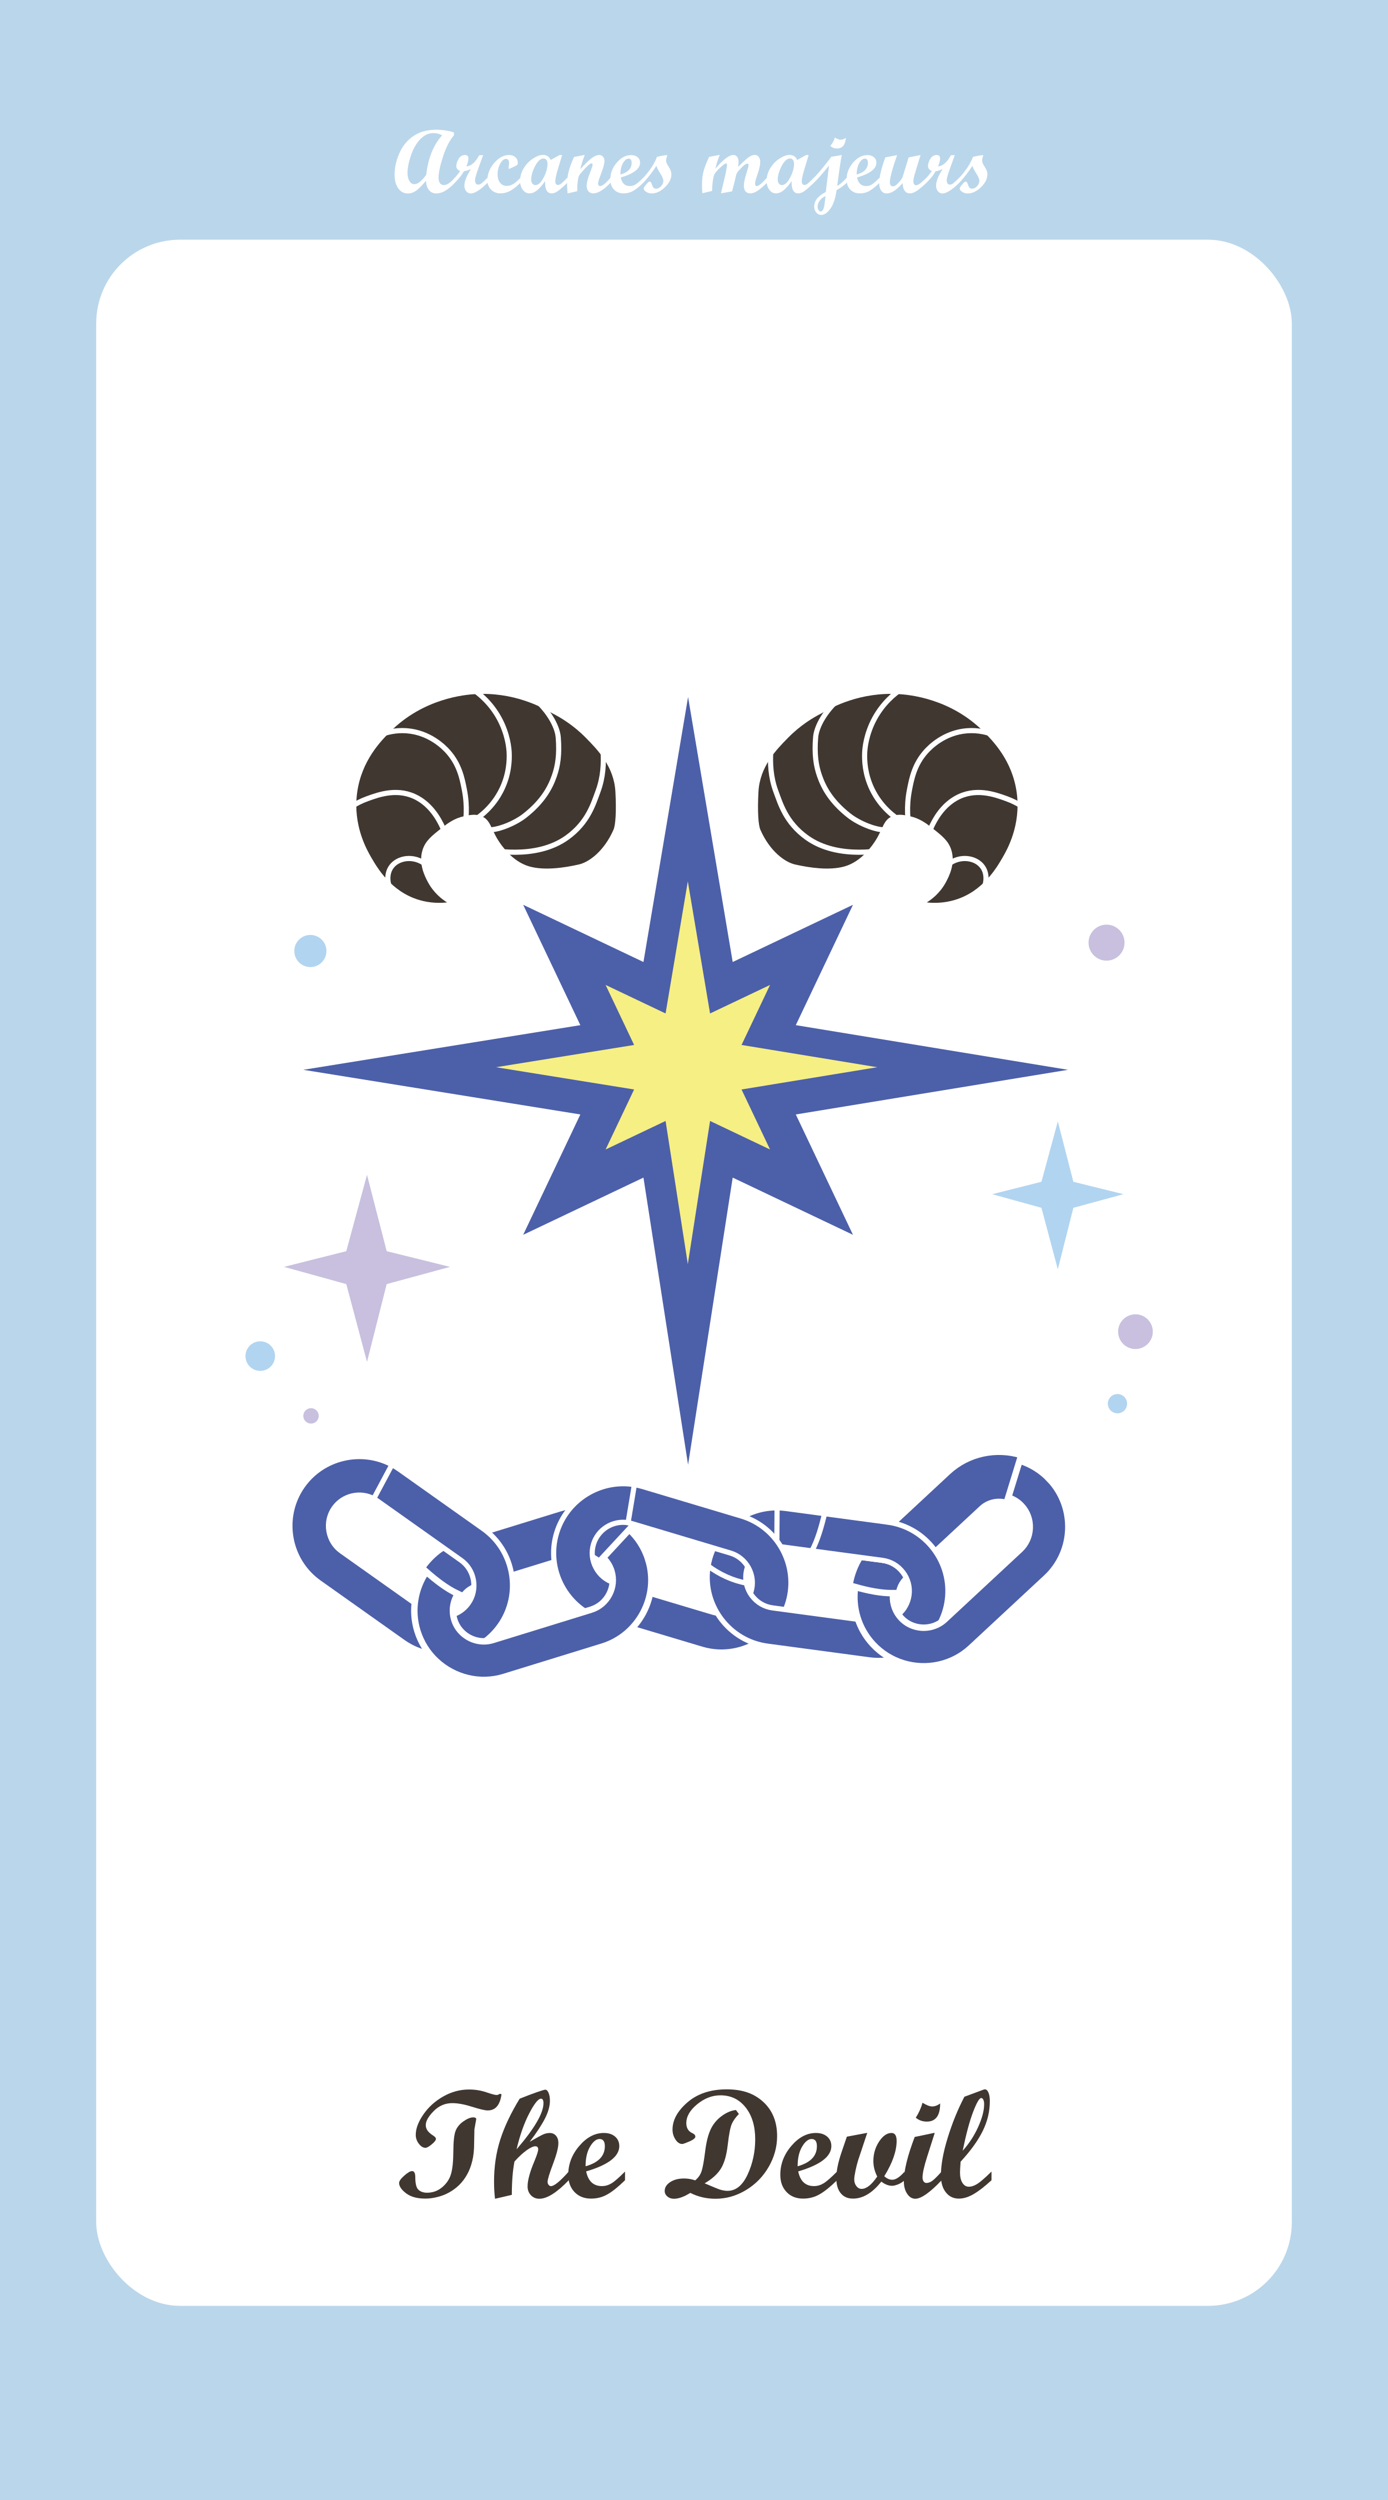 <?xml version="1.0" encoding="UTF-8"?><svg xmlns="http://www.w3.org/2000/svg" viewBox="0 0 1080 1944"><defs><style>.cls-1{fill:#fff;}.cls-2{stroke-width:5px;}.cls-2,.cls-3,.cls-4,.cls-5{fill:#4c5fa9;}.cls-2,.cls-4,.cls-5,.cls-6{stroke-miterlimit:10;}.cls-2,.cls-5,.cls-6{stroke:#fff;}.cls-7{fill:#f6ef84;}.cls-8{fill:#3f3730;}.cls-4{stroke:#4c5fa9;}.cls-4,.cls-5,.cls-6{stroke-width:4px;}.cls-9{fill:#bad6eb;}.cls-10{fill:#c8c0de;}.cls-11{fill:#b1d4f0;}.cls-6{fill:none;}</style></defs><g id="_배경"><g><rect class="cls-9" width="1080" height="1944"/><rect class="cls-1" x="74.84" y="186.39" width="930.33" height="1606.64" rx="65.21" ry="65.21"/><g><path class="cls-8" d="M368.26,1646.47c1.52,0,2.29,.49,2.29,1.46l-1.41,7.79-.29,14.47c-.2,4.73-.92,9.08-2.17,13.07-1.13,3.71-2.72,7.09-4.75,10.14-1.84,2.81-4.04,5.29-6.62,7.44-2.38,1.99-5,3.67-7.85,5.04-2.66,1.25-5.45,2.19-8.38,2.81-2.7,.62-5.41,.94-8.14,.94-6.37,0-11.36-1.38-14.97-4.13-3.61-2.75-5.42-5.42-5.42-8,0-1.48,1.34-3.4,4.01-5.74,2.67-2.34,4.7-3.52,6.06-3.52,1.68,0,2.52,1.56,2.52,4.69,0,5.08,.83,8.37,2.49,9.87,1.66,1.5,3.88,2.26,6.65,2.26,4.49,0,8.43-1.43,11.81-4.28,3.38-2.85,5.65-6.26,6.83-10.22,1.17-3.96,1.78-9.81,1.82-17.55,.04-7.73,.62-13.06,1.73-15.97,1.11-2.91,3.15-5.4,6.12-7.47,2.97-2.07,5.53-3.11,7.68-3.11Zm21.97-17.99c-1.13,8.4-4.71,12.6-10.72,12.6-2.11,0-6.15-.95-12.13-2.84-5.98-1.89-11.13-2.84-15.47-2.84-5.59,0-10.42,2.07-14.5,6.22-4.08,4.15-6.12,7.77-6.12,10.86s1.88,5.69,5.62,8.04c1.52,.98,2.29,1.86,2.29,2.64,0,1.06-1.08,2.48-3.25,4.28s-3.8,2.7-4.89,2.7c-1.84,0-3.55-1.05-5.16-3.16-1.6-2.11-2.4-4.41-2.4-6.91,0-4.84,1.97-10.13,5.92-15.85,3.95-5.72,9.1-10.39,15.47-14,6.37-3.61,13.05-5.42,20.04-5.42,4.73,0,9.2,.71,13.42,2.14,4.22,1.43,6.86,2.14,7.91,2.14,.94,0,1.74-.27,2.4-.82l.35-.12,1.23,.35Z"/><path class="cls-8" d="M442.56,1695.34c-9.26,9.61-16.88,14.41-22.85,14.41-2.66,0-4.85-.91-6.59-2.72-1.74-1.82-2.61-4.11-2.61-6.88,0-4.69,1.8-11.29,5.39-19.8,1.91-4.61,2.87-7.62,2.87-9.02,0-1.6-.76-2.4-2.29-2.4s-3.83,1.06-6.8,3.19c-2.97,2.13-6.09,5.03-9.38,8.7-1.37,7.19-2.05,15.82-2.05,25.9l-13.07,3.05c-.51-4.1-.76-8.55-.76-13.36,0-11.64,1.6-22.48,4.8-32.52,3.2-10.04,8.24-20.68,15.12-31.93,5.12-2.07,9.58-3.76,13.39-5.07,3.81-1.31,5.99-1.96,6.53-1.96,1.02,0,1.88,.82,2.58,2.46s1.05,3.69,1.05,6.15c0,4.14-1.27,8.72-3.81,13.74-2.54,5.02-6.52,11.08-11.95,18.19,5.2-3.01,8.66-4.9,10.38-5.68,1.72-.78,3.48-1.17,5.28-1.17,1.99,0,3.61,.71,4.84,2.14s1.85,3.31,1.85,5.66c0,3.52-1.4,8.97-4.2,16.35-2.8,7.38-4.2,12.01-4.2,13.88,0,.86,.26,1.62,.79,2.29s1.14,1,1.84,1c2.5,0,7.11-3.77,13.82-11.31v6.74Zm-40.61-24.02c13.95-16.21,20.92-28.16,20.92-35.86,0-2.34-.64-3.52-1.93-3.52-2.15,0-5.21,3.85-9.2,11.54-3.98,7.7-7.25,16.97-9.79,27.83Z"/><path class="cls-8" d="M486.33,1695.34c-4.96,4.88-9.41,8.49-13.36,10.81-3.95,2.32-8.3,3.49-13.07,3.49-5.31,0-9.6-1.7-12.86-5.1-3.26-3.4-4.89-7.87-4.89-13.42,0-8.28,2.87-15.77,8.61-22.47,5.74-6.7,12.11-10.05,19.1-10.05,3.63,0,6.54,.94,8.73,2.81,2.19,1.88,3.28,4.34,3.28,7.38,0,8.09-8.59,14.65-25.78,19.69,1.56,7.62,5.64,11.43,12.25,11.43,2.58,0,5.04-.69,7.38-2.08,2.34-1.39,5.88-4.46,10.61-9.23v6.74Zm-30.7-10.84c10-2.81,15-8.01,15-15.59,0-3.75-1.37-5.62-4.1-5.62-2.58,0-5.04,1.96-7.38,5.89s-3.52,9.03-3.52,15.32Z"/><path class="cls-8" d="M548.25,1697.74l7.5,3.16c2.42,1.05,4.4,1.77,5.95,2.14,1.54,.37,3.02,.56,4.42,.56,6.49,0,11.69-4.25,15.62-12.74s5.89-17.61,5.89-27.33c0-10.27-2.49-18.54-7.47-24.81s-11.49-9.4-19.54-9.4c-6.45,0-12.49,2.31-18.13,6.94-5.65,4.63-8.47,9.52-8.47,14.68,0,3.87,1.64,6.5,4.92,7.91,1.41,.67,2.11,1.54,2.11,2.64s-1.53,2.36-4.6,3.69c-3.07,1.33-4.93,1.99-5.6,1.99-1.99,0-3.75-1.16-5.27-3.49-1.52-2.32-2.29-4.89-2.29-7.71,0-7.46,3.9-14.54,11.69-21.24,7.79-6.7,17.94-10.05,30.44-10.05s21.48,3.29,28.59,9.87c7.11,6.58,10.66,15.4,10.66,26.46,0,8.44-2.2,16.45-6.59,24.02-4.39,7.58-10.31,13.59-17.75,18.05s-15.32,6.68-23.64,6.68c-6.99,0-13.52-1.52-19.57-4.57-4.88,3.05-9.12,4.57-12.71,4.57-2.03,0-3.74-.59-5.13-1.76-1.39-1.17-2.08-2.6-2.08-4.28,0-2.73,1.43-5.04,4.28-6.91,2.85-1.88,6.42-2.81,10.72-2.81,3.05,0,5.96,.49,8.73,1.46,2.46-2.03,4.14-4.47,5.04-7.32,.9-2.85,1.8-7.89,2.7-15.12,.9-7.23,2.3-12.91,4.22-17.05,1.91-4.14,4.74-7.61,8.47-10.4,3.73-2.79,7.49-4.4,11.28-4.83l2.29,3.11c-2.42,2.46-4.23,4.96-5.42,7.5-1.19,2.54-2.27,8-3.23,16.38-.96,8.38-2.8,14.67-5.52,18.87-2.72,4.2-6.88,7.92-12.51,11.16Z"/><path class="cls-8" d="M651.33,1695.34c-4.96,4.88-9.41,8.49-13.36,10.81-3.95,2.32-8.3,3.49-13.07,3.49-5.31,0-9.6-1.7-12.86-5.1-3.26-3.4-4.89-7.87-4.89-13.42,0-8.28,2.87-15.77,8.61-22.47,5.74-6.7,12.11-10.05,19.1-10.05,3.63,0,6.54,.94,8.73,2.81,2.19,1.88,3.28,4.34,3.28,7.38,0,8.09-8.59,14.65-25.78,19.69,1.56,7.62,5.64,11.43,12.25,11.43,2.58,0,5.04-.69,7.38-2.08,2.34-1.39,5.88-4.46,10.61-9.23v6.74Zm-30.7-10.84c10-2.81,15-8.01,15-15.59,0-3.75-1.37-5.62-4.1-5.62-2.58,0-5.04,1.96-7.38,5.89s-3.52,9.03-3.52,15.32Z"/><path class="cls-8" d="M703.94,1695.34c-1.8,1.56-3.61,2.68-5.45,3.34-1.84,.67-3.26,1-4.28,1-2.85,0-5.66-1.09-8.44-3.28-6.95,8.83-14.32,13.24-22.09,13.24-4.06,0-7.24-1.4-9.52-4.19-2.29-2.79-3.43-6.69-3.43-11.69,0-5.51,1.37-12.27,4.1-20.27l4.1-12.01,15.88-2.98-7.04,21.14c-.74,2.3-1.44,5.04-2.1,8.2s-.99,5.43-.99,6.8c0,2.11,.56,3.88,1.67,5.3s2.47,2.14,4.07,2.14c3.75,0,7.79-3.2,12.13-9.61-1.99-3.98-2.99-7.99-2.99-12.01,0-5.59,1.47-10.62,4.42-15.12,2.95-4.49,6.18-6.74,9.7-6.74,2.66,0,3.98,2.05,3.98,6.15,0,7.93-3.2,17.09-9.61,27.48,1.99,1.84,4.08,2.75,6.27,2.75,2.66,0,5.86-2.13,9.61-6.39v6.74Z"/><path class="cls-8" d="M732.71,1695.34c-9.14,9.61-15.98,14.41-20.51,14.41-2.5,0-4.61-1.28-6.33-3.84-1.72-2.56-2.58-5.77-2.58-9.64,0-8.32,2.81-19.84,8.44-34.57l14.88-3.11h.7l-5.86,18.34c-2.42,7.58-3.63,12.99-3.63,16.23,0,1.29,.28,2.33,.85,3.13,.57,.8,1.28,1.2,2.14,1.2,1.52,0,3.06-.56,4.6-1.67,1.54-1.11,3.97-3.52,7.29-7.24v6.74Zm-1.17-59.65c0,9.38-3.46,14.06-10.37,14.06-3.36,0-6.23-1.02-8.61-3.05,2.26-3.44,4.02-7.3,5.27-11.6,3.08,1.91,5.57,2.87,7.44,2.87,2.11,0,4.2-.76,6.27-2.29Z"/><path class="cls-8" d="M771.5,1695.34c-5.31,4.88-9.97,8.49-13.97,10.81-4,2.32-7.82,3.49-11.46,3.49-4.18,0-7.55-1.62-10.11-4.86-2.56-3.24-3.84-7.6-3.84-13.07,0-8.2,1.78-18.05,5.33-29.53,3.55-11.48,7.87-22.07,12.95-31.76l14.88-5.51c.47-.16,.82-.23,1.05-.23,1.13,0,2.06,.83,2.78,2.49,.72,1.66,1.08,3.9,1.08,6.71,0,7.97-1.84,15.68-5.51,23.14-3.67,7.46-9.41,15.43-17.23,23.91-.31,4.06-.47,6.86-.47,8.38,0,3.4,.62,6.09,1.88,8.09,1.25,1.99,2.91,2.99,4.98,2.99s4.36-.76,6.74-2.29c2.38-1.52,6.01-4.69,10.9-9.49v6.74Zm-22.44-22.91c4.96-5.52,8.98-11.7,12.07-18.54,3.08-6.85,4.63-12.73,4.63-17.66,0-1.45-.21-2.61-.64-3.49-.43-.88-.98-1.32-1.64-1.32-1.45,0-3.54,3.6-6.3,10.8s-5.46,17.27-8.12,30.22Z"/></g><g><path class="cls-1" d="M353.98,142.06c-5.24,5.58-10.05,8.37-14.42,8.37-2.42,0-4.33-.85-5.74-2.56-1.41-1.71-2.2-4.15-2.36-7.31-2.76,3.35-5.2,5.83-7.33,7.45-2.13,1.62-4.4,2.43-6.82,2.43-3.1,0-5.59-1.34-7.47-4.02-1.88-2.68-2.82-6.25-2.82-10.71,0-5.33,1.23-10.83,3.69-16.49s6.11-10.13,10.94-13.42c4.83-3.28,10.69-4.92,17.57-4.92,5.15,0,9.81,.7,13.98,2.09v2.26c-3.4,3.96-6.24,9.51-8.53,16.64-2.29,7.13-3.44,12.57-3.44,16.3,0,1.82,.37,3.24,1.11,4.24,.74,1,1.77,1.5,3.09,1.5,2.37,0,5.22-1.93,8.54-5.78v3.93Zm-9.95-36.85c-2.1-1.14-4.35-1.71-6.77-1.71-3.81,0-7.24,1.59-10.29,4.77-3.05,3.18-5.46,7.39-7.23,12.63-1.77,5.24-2.65,9.79-2.65,13.64,0,2.57,.5,4.67,1.49,6.27,.99,1.61,2.26,2.41,3.81,2.41,2.69,0,5.78-2.45,9.26-7.35,1.44-12.85,5.56-23.07,12.37-30.66Z"/><path class="cls-1" d="M379.51,142.03c-5.72,5.61-10.13,8.41-13.23,8.41-1.39,0-2.56-.59-3.52-1.76s-1.44-2.63-1.44-4.36c0-3.21,1.72-7.52,5.16-12.92-1.69,.87-3.53,1.47-5.54,1.81-1.48,2.73-3.81,5.67-6.97,8.82h-.79v-3.08c1.78-1.85,3.38-3.83,4.82-5.95-1.96-.87-2.94-2.15-2.94-3.86s.6-3.63,1.79-5.62c1.2-1.99,2.84-2.99,4.94-2.99,1.78,0,2.67,.91,2.67,2.73,0,1.44-.51,3.49-1.54,6.15,3.78-.41,7.09-3.3,9.91-8.68l3.11-.14-3.18,8.75c-1.32,3.69-2.18,6.2-2.56,7.54-.39,1.33-.58,2.51-.58,3.54,0,.96,.22,1.72,.67,2.29,.44,.57,1.04,.86,1.79,.86,.82,0,1.61-.28,2.36-.84s2.44-2.1,5.06-4.63v3.93Z"/><path class="cls-1" d="M405.08,142.03c-2.92,2.87-5.59,4.98-8.02,6.32-2.43,1.34-4.96,2.02-7.6,2.02-2.96,0-5.41-.96-7.33-2.89-1.93-1.92-2.89-4.37-2.89-7.33,0-4.85,1.77-9.34,5.31-13.45,3.54-4.11,7.38-6.17,11.5-6.17,2.03,0,3.68,.56,4.96,1.69,1.28,1.13,1.91,2.59,1.91,4.39,0,.64-.12,1.12-.36,1.44-.24,.32-.69,.64-1.35,.96l-3.96,1.88c-.48,.23-.83,.34-1.06,.34-.32,0-.48-.23-.48-.68,0-.18,.07-.78,.21-1.79,.14-1.01,.21-1.63,.21-1.86,0-1-.21-1.81-.63-2.43s-.99-.92-1.69-.92c-1.66,0-3.18,1.23-4.56,3.69-1.38,2.46-2.07,5.26-2.07,8.41,0,2.71,.65,4.88,1.95,6.49,1.3,1.62,3.03,2.43,5.2,2.43,1.85,0,3.58-.53,5.21-1.59s3.48-2.68,5.55-4.87v3.93Z"/><path class="cls-1" d="M441.58,142.03c-3.65,3.46-6.25,5.72-7.83,6.77-1.57,1.05-3.08,1.57-4.51,1.57-3.6,0-5.3-3.18-5.09-9.54-2.28,3.26-4.38,5.66-6.31,7.21-1.93,1.55-3.91,2.32-5.96,2.32s-3.71-.94-5.11-2.82c-1.4-1.88-2.1-4.19-2.1-6.92,0-3.42,.94-6.68,2.82-9.78,1.88-3.1,4.29-5.61,7.23-7.52s5.54-2.87,7.79-2.87c2.85,0,4.84,1.31,5.98,3.93l6.99-3.86h1.92l-3.01,10.01c-1.55,5.04-2.33,8.49-2.33,10.36,0,1.96,.69,2.94,2.08,2.94,.89,0,1.87-.47,2.94-1.42,1.07-.95,2.57-2.39,4.51-4.32v3.93Zm-25.02,1.88c2.28,0,4.43-1.94,6.44-5.83,2.02-3.88,3.02-7.47,3.02-10.75,0-1.28-.29-2.27-.85-2.99-.57-.72-1.33-1.08-2.29-1.08-2.28,0-4.44,1.94-6.48,5.81-2.04,3.87-3.06,7.44-3.06,10.7,0,1.23,.3,2.23,.91,2.99,.6,.76,1.37,1.15,2.31,1.15Z"/><path class="cls-1" d="M475.11,142.03c-5.26,5.56-9.78,8.34-13.54,8.34-1.53,0-2.76-.54-3.69-1.61-.93-1.07-1.4-2.51-1.4-4.31,0-2.44,1-6.16,3.01-11.18,1.07-2.69,1.61-4.4,1.61-5.13s-.29-1.09-.85-1.09c-.32,0-.74,.16-1.26,.48-.48,.32-1.04,.76-1.67,1.33-.57,.52-1.21,1.16-1.91,1.91-.62,.64-1.28,1.37-1.98,2.19l-1.91,2.22c-.84,1.03-1.37,2.11-1.57,3.25-.34,1.94-.57,3.71-.68,5.33-.07,1.21-.1,2.84-.1,4.89l-7.55,1.78c-.25-3.08-.38-5.37-.38-6.87,0-3.67,.43-7.14,1.28-10.43,.86-3.28,2.23-6.97,4.12-11.07l8.34-1.61c-1.75,4.72-2.91,8.43-3.45,11.14,3.73-4.17,6.7-7.06,8.89-8.67,2.19-1.61,4.15-2.41,5.85-2.41,1.16,0,2.13,.44,2.9,1.31,.77,.88,1.16,1.97,1.16,3.29,0,2.18-.98,5.78-2.94,10.8-1.34,3.44-2.02,5.68-2.02,6.7,0,1.37,.56,2.06,1.68,2.06,1.67,0,4.36-2.2,8.09-6.6v3.93Z"/><path class="cls-1" d="M500.64,142.03c-2.89,2.85-5.49,4.95-7.79,6.31-2.3,1.36-4.84,2.03-7.62,2.03-3.1,0-5.6-.99-7.5-2.97s-2.85-4.59-2.85-7.83c0-4.83,1.67-9.2,5.02-13.11s7.06-5.86,11.14-5.86c2.12,0,3.82,.55,5.09,1.64,1.28,1.09,1.91,2.53,1.91,4.31,0,4.72-5.01,8.54-15.04,11.48,.91,4.44,3.29,6.66,7.14,6.66,1.5,0,2.94-.4,4.31-1.21s3.43-2.6,6.19-5.38v3.93Zm-17.91-6.32c5.83-1.64,8.75-4.67,8.75-9.09,0-2.19-.8-3.28-2.39-3.28-1.5,0-2.94,1.14-4.31,3.43s-2.05,5.27-2.05,8.94Z"/><path class="cls-1" d="M511.17,122c1.57-.41,3.16-.75,4.75-1.01,1.59-.26,2.55-.39,2.87-.39,.23,0,.34,.09,.34,.27,0,.34-.09,.69-.27,1.06-.37,1.05-.55,2.05-.55,3.01,0,1.18,.69,2.8,2.05,4.85s2.05,3.96,2.05,5.71c0,3.49-1.67,6.85-5.01,10.08-3.34,3.24-6.8,4.85-10.37,4.85-1.55,0-2.96-.41-4.24-1.23-1.28-.82-1.91-1.7-1.91-2.63,0-.55,.63-1.58,1.9-3.11,1.26-1.53,2.17-2.29,2.72-2.29,.73,0,1.38,.93,1.95,2.8,.57,1.87,1.55,2.8,2.94,2.8s2.69-.64,3.91-1.93,1.83-2.67,1.83-4.15c0-1.44-.77-3.35-2.32-5.74s-2.58-4.4-3.08-6.01c-2.64,4.26-5.99,8.62-10.05,13.09h-.79v-3.08c5.58-5.95,9.34-11.6,11.28-16.95Z"/><path class="cls-1" d="M596.89,142.03c-2.85,2.78-5.29,4.87-7.31,6.26-2.03,1.39-4,2.08-5.91,2.08-1.5,0-2.7-.52-3.57-1.55s-1.31-2.43-1.31-4.19c0-2.46,.62-5.58,1.85-9.37,1.23-3.78,1.85-6.08,1.85-6.9,0-.73-.38-1.09-1.13-1.09-.23,0-.5,.08-.82,.24-.34,.16-.73,.39-1.16,.68-.43,.32-.9,.71-1.4,1.16-.5,.46-1.03,.98-1.57,1.57-.59,.59-1.18,1.24-1.78,1.95-1,1.18-1.59,2.18-1.78,2.97l-1.14,4.89-2.07,8.07-8.66,1.57,3.32-14.08c.25-1.03,.55-2.53,.89-4.51s.51-3.17,.51-3.55c0-.77-.26-1.16-.79-1.16-.16,0-.39,.08-.68,.24-.34,.16-.73,.4-1.16,.72-.5,.37-1.04,.8-1.61,1.3-.62,.55-1.28,1.17-1.98,1.88-.75,.75-1.53,1.58-2.32,2.49-1.09,1.23-1.78,2.67-2.05,4.31-.37,1.96-.62,3.71-.75,5.26-.16,1.55-.25,3.28-.27,5.2l-7.59,1.81c-.18-2.62-.27-4.81-.27-6.56,0-4.17,.43-7.8,1.3-10.89s2.28-6.69,4.24-10.82l8.27-1.61c-1.48,3.71-2.63,7.3-3.45,10.77,6.13-7.13,10.82-10.7,14.08-10.7,1.18,0,2.15,.48,2.89,1.45,.74,.97,1.11,2.24,1.11,3.81,0,.73-.11,2.07-.34,4.03,3.85-3.85,6.62-6.36,8.29-7.54,1.67-1.17,3.22-1.76,4.63-1.76,1.25,0,2.28,.5,3.08,1.5,.8,1,1.2,2.28,1.2,3.83,0,2.44-.67,5.57-2.01,9.4-1.34,3.83-2.01,6.36-2.01,7.59s.46,1.91,1.4,1.91c.59,0,1.42-.39,2.47-1.18,1.06-.79,2.9-2.59,5.54-5.42v3.93Z"/><path class="cls-1" d="M633.4,142.03c-3.65,3.46-6.26,5.72-7.83,6.77-1.57,1.05-3.08,1.57-4.51,1.57-3.6,0-5.3-3.18-5.09-9.54-2.28,3.26-4.38,5.66-6.31,7.21-1.93,1.55-3.91,2.32-5.96,2.32s-3.71-.94-5.11-2.82c-1.4-1.88-2.1-4.19-2.1-6.92,0-3.42,.94-6.68,2.82-9.78,1.88-3.1,4.29-5.61,7.23-7.52s5.54-2.87,7.79-2.87c2.85,0,4.84,1.31,5.98,3.93l6.99-3.86h1.92l-3.02,10.01c-1.55,5.04-2.33,8.49-2.33,10.36,0,1.96,.69,2.94,2.08,2.94,.89,0,1.87-.47,2.94-1.42,1.07-.95,2.57-2.39,4.51-4.32v3.93Zm-25.02,1.88c2.28,0,4.43-1.94,6.44-5.83,2.02-3.88,3.02-7.47,3.02-10.75,0-1.28-.29-2.27-.85-2.99-.57-.72-1.33-1.08-2.29-1.08-2.28,0-4.44,1.94-6.48,5.81-2.04,3.87-3.06,7.44-3.06,10.7,0,1.23,.3,2.23,.91,2.99,.6,.76,1.37,1.15,2.31,1.15Z"/><path class="cls-1" d="M658.93,142.03c-2.15,2.16-4.81,4.1-7.99,5.81-.83,6.22-2.41,11-4.75,14.32-2.34,3.33-4.72,4.99-7.16,4.99-1.53,0-2.83-.63-3.9-1.9s-1.61-2.82-1.61-4.67c0-4.47,3.01-8.23,9.02-11.28l2.53-20.58c-4.74,5.92-8.64,10.36-11.69,13.29h-.79v-3.08c3.03-2.89,7.11-7.68,12.24-14.36l2.12-2.73c2.39-.27,5.07-.72,8.03-1.33-1.01,5.42-2.19,13.43-3.55,24.03,2.1-1.05,4.57-3.18,7.41-6.39l.07,3.86Zm-16.6,10.42c-1.91,.89-3.41,2.09-4.51,3.61-1.1,1.52-1.65,3.07-1.65,4.67,0,1.03,.24,1.9,.72,2.62s1.04,1.08,1.67,1.08c1.57,0,2.6-2.01,3.08-6.02l.69-5.95Zm15.85-45.29c-.43,5.56-2.75,8.34-6.94,8.34-1.96,0-3.69-.66-5.2-1.98,1.98-2.53,3.15-4.72,3.52-6.56,1.82,1.12,3.34,1.68,4.55,1.68,1.37,0,2.72-.49,4.07-1.47Z"/><path class="cls-1" d="M684.49,142.03c-2.89,2.85-5.49,4.95-7.79,6.31s-4.84,2.03-7.62,2.03c-3.1,0-5.6-.99-7.5-2.97s-2.85-4.59-2.85-7.83c0-4.83,1.68-9.2,5.03-13.11s7.06-5.86,11.14-5.86c2.12,0,3.82,.55,5.09,1.64s1.91,2.53,1.91,4.31c0,4.72-5.01,8.54-15.04,11.48,.91,4.44,3.29,6.66,7.14,6.66,1.5,0,2.94-.4,4.31-1.21s3.43-2.6,6.19-5.38v3.93Zm-17.91-6.32c5.83-1.64,8.75-4.67,8.75-9.09,0-2.19-.8-3.28-2.39-3.28-1.5,0-2.94,1.14-4.31,3.43s-2.05,5.27-2.05,8.94Z"/><path class="cls-1" d="M721,142.03c-3.01,2.85-5.53,4.95-7.55,6.31-2.03,1.36-3.85,2.03-5.47,2.03-1.8,0-3.19-.72-4.15-2.15s-1.45-3.38-1.45-5.85c-2.51,2.76-4.75,4.79-6.73,6.1s-3.92,1.96-5.81,1.96c-1.73,0-3.12-.72-4.17-2.15s-1.57-3.38-1.57-5.85c0-4.74,1.6-11.42,4.79-20.03l9.13-1.82c-3.75,10.92-5.63,17.93-5.64,21.03,0,2.19,.82,3.28,2.46,3.28,1.19,0,2.65-.96,4.41-2.89,1.75-1.92,2.85-3.61,3.28-5.04l4.48-14.56,9.3-1.88c-2.15,6.86-3.62,11.68-4.42,14.46-.8,2.78-1.2,4.73-1.2,5.85,0,2.14,.73,3.21,2.19,3.21,1.19,0,2.94-1.08,5.27-3.25l2.87-2.7v3.93Z"/><path class="cls-1" d="M746.53,142.03c-5.72,5.61-10.13,8.41-13.23,8.41-1.39,0-2.56-.59-3.52-1.76s-1.44-2.63-1.44-4.36c0-3.21,1.72-7.52,5.16-12.92-1.69,.87-3.53,1.47-5.54,1.81-1.48,2.73-3.8,5.67-6.97,8.82h-.79v-3.08c1.78-1.85,3.38-3.83,4.82-5.95-1.96-.87-2.94-2.15-2.94-3.86s.6-3.63,1.79-5.62c1.2-1.99,2.84-2.99,4.94-2.99,1.78,0,2.67,.91,2.67,2.73,0,1.44-.51,3.49-1.54,6.15,3.78-.41,7.09-3.3,9.91-8.68l3.11-.14-3.18,8.75c-1.32,3.69-2.18,6.2-2.56,7.54-.39,1.33-.58,2.51-.58,3.54,0,.96,.22,1.72,.67,2.29,.44,.57,1.04,.86,1.79,.86,.82,0,1.61-.28,2.36-.84s2.44-2.1,5.06-4.63v3.93Z"/><path class="cls-1" d="M757.06,122c1.57-.41,3.15-.75,4.75-1.01s2.55-.39,2.87-.39c.23,0,.34,.09,.34,.27,0,.34-.09,.69-.27,1.06-.37,1.05-.55,2.05-.55,3.01,0,1.18,.69,2.8,2.05,4.85s2.05,3.96,2.05,5.71c0,3.49-1.67,6.85-5.01,10.08-3.34,3.24-6.8,4.85-10.38,4.85-1.55,0-2.96-.41-4.24-1.23s-1.91-1.7-1.91-2.63c0-.55,.63-1.58,1.9-3.11,1.26-1.53,2.17-2.29,2.72-2.29,.73,0,1.38,.93,1.95,2.8,.57,1.87,1.55,2.8,2.94,2.8s2.7-.64,3.91-1.93,1.83-2.67,1.83-4.15c0-1.44-.77-3.35-2.32-5.74-1.55-2.39-2.58-4.4-3.08-6.01-2.64,4.26-5.99,8.62-10.05,13.09h-.79v-3.08c5.58-5.95,9.34-11.6,11.28-16.95Z"/></g></g></g><g id="_반짝이"><polygon class="cls-10" points="285.57 913.53 300.88 972.92 350.16 985.12 300.88 998.51 285.57 1059 269.44 998.51 220.97 985.12 269.44 972.92 285.57 913.53"/><polygon class="cls-11" points="823.09 872.01 835.19 918.96 874.14 928.6 835.19 939.19 823.09 987 810.34 939.19 772.03 928.6 810.34 918.96 823.09 872.01"/><circle class="cls-11" cx="202.5" cy="1054.5" r="11.5"/><circle class="cls-10" cx="242" cy="1101" r="6"/><circle class="cls-11" cx="241.5" cy="739.5" r="12.5"/><circle class="cls-10" cx="861" cy="733" r="14"/><circle class="cls-10" cx="883.5" cy="1035.5" r="13.5"/><circle class="cls-11" cx="869.5" cy="1091.5" r="7.5"/></g><g id="_악마"><g><path class="cls-8" d="M429.85,554.73c6.54,3.32,16.36,9.19,26,19,9.14,9.3,21.95,22.33,23,42,.82,15.26,.1,25.86-1.5,29.5-7.34,16.67-19.05,25.21-27,27-11.43,2.57-26.72,4.83-38.5,1.5-13.56-3.83-22.16-17.15-24-20-5.97-9.25-6.08-16.03-13-19-4.82-2.07-9.79-.95-14,0-7.6,1.71-12.6,5.55-17,9-7.82,6.14-12.72,9.98-15,17-3.5,10.8,1.85,20.94,4,25,4.67,8.84,11.45,13.77,15,16-5.12,.54-13.06,.71-22-2-21.66-6.57-32.35-24.99-37-33-3.73-6.43-14.25-25.17-11-50,3.32-25.39,18.92-40.95,26-48,25.79-25.71,57.86-28.53,66-29,29.52-1.7,51.44,9.86,60,15Z"/><path class="cls-6" d="M465.85,560.73c1.52,9.88,7.58,32.72-.5,54.5-3.63,9.79-7.74,24.25-24,36-24.72,17.87-60.79,9.87-66.5,8.5"/><path class="cls-6" d="M412.35,540.23c14,11,21.27,24.3,22,33,1.13,13.5-.36,22.41-3,30-3.24,9.33-9,20-23,31-7.86,6.18-22,12-30,11"/><path class="cls-6" d="M367.77,535.87c5.11,3.48,14,10.58,20.61,22.63,6.94,12.66,7.67,24.07,7.8,26.61,.3,6.13-.12,16.85-5.68,28.46-6.85,14.28-17.61,21.82-22.29,24.72"/><path class="cls-6" d="M296.35,571.23c4.11-1.56,11.2-3.64,20-3,17.95,1.3,29.17,12.88,32,16,9.14,10.1,11.28,21.13,13,30,2.57,13.22,1.28,24.31,0,31"/><path class="cls-6" d="M264.88,633.54c4.35-3.78,11.44-9.04,21.12-12.54,9.02-3.26,24.27-8.76,39.26-.22,19.79,11.27,24.58,38.71,25.11,41.99"/><path class="cls-6" d="M305.35,694.23c-4.39-6.5-4.74-14.59-1-20,5.12-7.4,17.7-9.44,27-2"/></g><g><path class="cls-8" d="M639.15,554.73c-6.54,3.32-16.36,9.19-26,19-9.14,9.3-21.95,22.33-23,42-.82,15.26-.1,25.86,1.5,29.5,7.34,16.67,19.05,25.21,27,27,11.43,2.57,26.72,4.83,38.5,1.5,13.56-3.83,22.16-17.15,24-20,5.97-9.25,6.08-16.03,13-19,4.82-2.07,9.79-.95,14,0,7.6,1.71,12.6,5.55,17,9,7.82,6.14,12.72,9.98,15,17,3.5,10.8-1.85,20.94-4,25-4.67,8.84-11.45,13.77-15,16,5.12,.54,13.06,.71,22-2,21.66-6.57,32.35-24.99,37-33,3.73-6.43,14.25-25.17,11-50-3.32-25.39-18.92-40.95-26-48-25.79-25.71-57.86-28.53-66-29-29.52-1.7-51.44,9.86-60,15Z"/><path class="cls-6" d="M603.15,560.73c-1.52,9.88-7.58,32.72,.5,54.5,3.63,9.79,7.74,24.25,24,36,24.72,17.87,60.79,9.87,66.5,8.5"/><path class="cls-6" d="M656.65,540.23c-14,11-21.27,24.3-22,33-1.13,13.5,.36,22.41,3,30,3.24,9.33,9,20,23,31,7.86,6.18,22,12,30,11"/><path class="cls-6" d="M701.23,535.87c-5.11,3.48-14,10.58-20.61,22.63-6.94,12.66-7.67,24.07-7.8,26.61-.3,6.13,.12,16.85,5.68,28.46,6.85,14.28,17.61,21.82,22.29,24.72"/><path class="cls-6" d="M772.65,571.23c-4.11-1.56-11.2-3.64-20-3-17.95,1.3-29.17,12.88-32,16-9.14,10.1-11.28,21.13-13,30-2.57,13.22-1.28,24.31,0,31"/><path class="cls-6" d="M804.12,633.54c-4.35-3.78-11.44-9.04-21.12-12.54-9.02-3.26-24.27-8.76-39.26-.22-19.79,11.27-24.58,38.71-25.11,41.99"/><path class="cls-6" d="M763.65,694.23c4.39-6.5,4.74-14.59,1-20-5.12-7.4-17.7-9.44-27-2"/></g><polygon class="cls-3" points="535.39 542 570.11 748.06 663.7 703.57 619.21 797.16 831 831.88 619.21 866.6 663.7 960.19 570.11 915.7 535.39 1139 500.67 915.7 407.08 960.19 451.57 866.6 236 831.88 451.57 797.16 407.08 703.57 500.67 748.06 535.39 542"/><polygon class="cls-7" points="535.19 685.33 552.5 788.07 599.17 765.89 576.99 812.56 682.58 829.87 576.99 847.18 599.17 893.85 552.5 871.66 535.19 983 517.88 871.66 471.22 893.85 493.4 847.18 385.92 829.87 493.4 812.56 471.22 765.89 517.88 788.07 535.19 685.33"/><path class="cls-4" d="M793.34,1135.8l-8.82,28.67c4.03,1.24,7.52,3.43,10.39,6.52,4.32,4.65,6.58,10.76,6.34,17.21-.24,6.45-2.93,12.38-7.58,16.7l-58.6,54.46c-6.24,5.8-15.25,7.82-23.53,5.27-4.03-1.24-7.52-3.43-10.39-6.52-4.32-4.65-6.57-10.77-6.34-17.21s2.93-12.38,7.58-16.7l58.6-54.46c6.24-5.8,15.25-7.82,23.53-5.28l8.82-28.67m0,0c-17.87-5.5-38.16-1.6-52.77,11.98l-58.6,54.46c-21.75,20.22-23.01,54.56-2.79,76.32h0c6.64,7.14,14.8,12.08,23.54,14.77,17.87,5.5,38.16,1.6,52.77-11.98l58.6-54.46c21.75-20.22,23.01-54.56,2.79-76.32h0c-6.64-7.15-14.8-12.08-23.54-14.77h0Z"/><path class="cls-5" d="M604.65,1172.51l-.21,30c1,0,2.01,.08,3.01,.21l79.29,10.63c6.29,.84,11.92,4.13,15.83,9.26,3.92,5.13,5.61,11.42,4.76,17.71-1.6,11.95-11.9,20.9-23.96,20.81-1,0-2.01-.08-3.01-.21l-79.29-10.63c-6.29-.84-11.92-4.13-15.83-9.26-3.92-5.13-5.61-11.42-4.76-17.71,1.6-11.95,11.9-20.9,23.97-20.81l.21-30m0,0c-26.74-.19-50.27,19.67-53.91,46.82-3.95,29.44,16.91,56.75,46.35,60.7l79.29,10.63c2.28,.31,4.54,.46,6.79,.48,26.74,.19,50.27-19.67,53.91-46.82,3.95-29.44-16.91-56.75-46.35-60.7l-79.29-10.63c-2.28-.31-4.54-.46-6.79-.48h0Z"/><path class="cls-4" d="M489.64,1189.32l-20.4,21.99c3.09,2.86,5.28,6.36,6.52,10.38,1.87,6.07,1.24,12.55-1.77,18.26-3.02,5.71-8.02,9.88-14.09,11.75l-76.45,23.58c-8.14,2.51-17.14,.41-23.48-5.48-3.09-2.87-5.28-6.36-6.52-10.38-1.87-6.07-1.24-12.55,1.77-18.26,3.02-5.71,8.02-9.88,14.09-11.75l76.45-23.58c8.14-2.51,17.14-.41,23.48,5.48l20.41-21.99m0,0c-13.71-12.72-33.67-18.03-52.73-12.15l-76.45,23.58c-28.38,8.75-44.44,39.14-35.68,67.52h0c2.88,9.32,8.08,17.31,14.79,23.53,13.71,12.72,33.67,18.03,52.73,12.15l76.45-23.58c28.38-8.75,44.44-39.14,35.68-67.52h0c-2.88-9.32-8.08-17.31-14.79-23.53h0Z"/><path class="cls-5" d="M304.96,1138.92l-14.13,26.47c.88,.47,1.74,1,2.57,1.59l65.28,46.25c5.18,3.67,8.63,9.2,9.72,15.56,1.09,6.36-.34,12.72-4.01,17.9-6.97,9.84-20.25,12.97-30.89,7.3-.88-.47-1.74-1-2.57-1.59l-65.28-46.25c-5.18-3.67-8.63-9.2-9.72-15.56-1.09-6.36,.34-12.72,4.01-17.9,6.97-9.84,20.25-12.97,30.89-7.3l14.13-26.47m0,0c-23.59-12.59-53.65-5.94-69.49,16.42-17.17,24.23-11.39,58.11,12.84,75.28l65.28,46.25c1.88,1.33,3.81,2.52,5.79,3.58,23.59,12.59,53.65,5.94,69.49-16.42,17.17-24.23,11.39-58.11-12.84-75.28l-65.28-46.25c-1.88-1.33-3.81-2.52-5.79-3.58h0Z"/><path class="cls-5" d="M493.62,1154.45l-4.91,29.6c.98,.16,1.97,.39,2.94,.68l76.65,22.91c6.08,1.82,11.12,5.95,14.19,11.63,3.06,5.68,3.75,12.16,1.93,18.24-3.45,11.55-15.03,18.78-26.93,16.8-.98-.16-1.97-.39-2.94-.68l-76.65-22.91c-6.08-1.82-11.12-5.95-14.19-11.63-3.06-5.68-3.75-12.16-1.93-18.24,3.45-11.55,15.03-18.77,26.93-16.8l4.91-29.6m0,0c-26.38-4.37-52.73,11.55-60.58,37.81-8.51,28.46,7.82,58.7,36.27,67.2l76.65,22.91c2.2,.66,4.41,1.17,6.63,1.53,26.38,4.37,52.73-11.55,60.58-37.81,8.51-28.46-7.82-58.7-36.27-67.2l-76.65-22.91c-2.2-.66-4.41-1.17-6.63-1.53h0Z"/><path class="cls-2" d="M504.43,1212.85h0c-2.88-9.32-8.08-17.31-14.79-23.53l-20.4,21.99c3.09,2.86,5.28,6.36,6.52,10.38,1.87,6.07,1.24,12.55-1.77,18.26-3.02,5.71-8.02,9.88-14.09,11.75l-76.45,23.58c-8.14,2.51-17.14,.41-23.48-5.48-3.09-2.87-5.28-6.36-6.52-10.38-1.87-6.07-1.24-12.55,1.77-18.26,.32-.61,.68-1.2,1.04-1.78-8.77-4.11-16.96-10.47-24.59-17.2-8.81,13.1-11.88,29.91-6.9,46.08h0c2.88,9.32,8.08,17.31,14.79,23.53,13.71,12.72,33.67,18.03,52.73,12.15l76.45-23.58c28.38-8.75,44.44-39.14,35.68-67.52Z"/><path class="cls-5" d="M690.73,1183.62l-49.08-6.58c-2.54,10.13-5.28,20.19-9.9,28.94l54.99,7.37c6.29,.84,11.92,4.13,15.83,9.26,3.92,5.13,5.61,11.42,4.76,17.71-1.6,11.95-11.9,20.9-23.96,20.81-1,0-2.01-.08-3.01-.21l-79.29-10.63c-6.29-.84-11.92-4.13-15.83-9.26-2.31-3.02-3.84-6.45-4.54-10.04-10.52-1.87-20.83-6.69-29.71-13.23-.09,.52-.18,1.05-.25,1.58-3.95,29.44,16.91,56.75,46.35,60.7l79.29,10.63c2.28,.31,4.54,.46,6.79,.48,26.74,.19,50.27-19.67,53.91-46.82,3.95-29.44-16.91-56.75-46.35-60.7Z"/><path class="cls-2" d="M816.88,1150.57h0c-6.64-7.14-14.8-12.08-23.54-14.77l-8.82,28.67c4.03,1.24,7.52,3.43,10.39,6.52,4.32,4.65,6.58,10.76,6.34,17.21-.24,6.45-2.93,12.38-7.58,16.7l-58.6,54.46c-6.24,5.8-15.25,7.82-23.53,5.27-4.03-1.24-7.52-3.43-10.39-6.52-4.32-4.65-6.57-10.77-6.34-17.21,.03-.69,.08-1.38,.17-2.06-9.68,.12-19.83-2.05-29.62-4.8-2.24,15.63,2.3,32.1,13.82,44.5h0c6.64,7.14,14.8,12.08,23.54,14.77,17.87,5.5,38.16,1.6,52.77-11.98l58.6-54.46c21.75-20.22,23.01-54.56,2.79-76.32Z"/></g></svg>